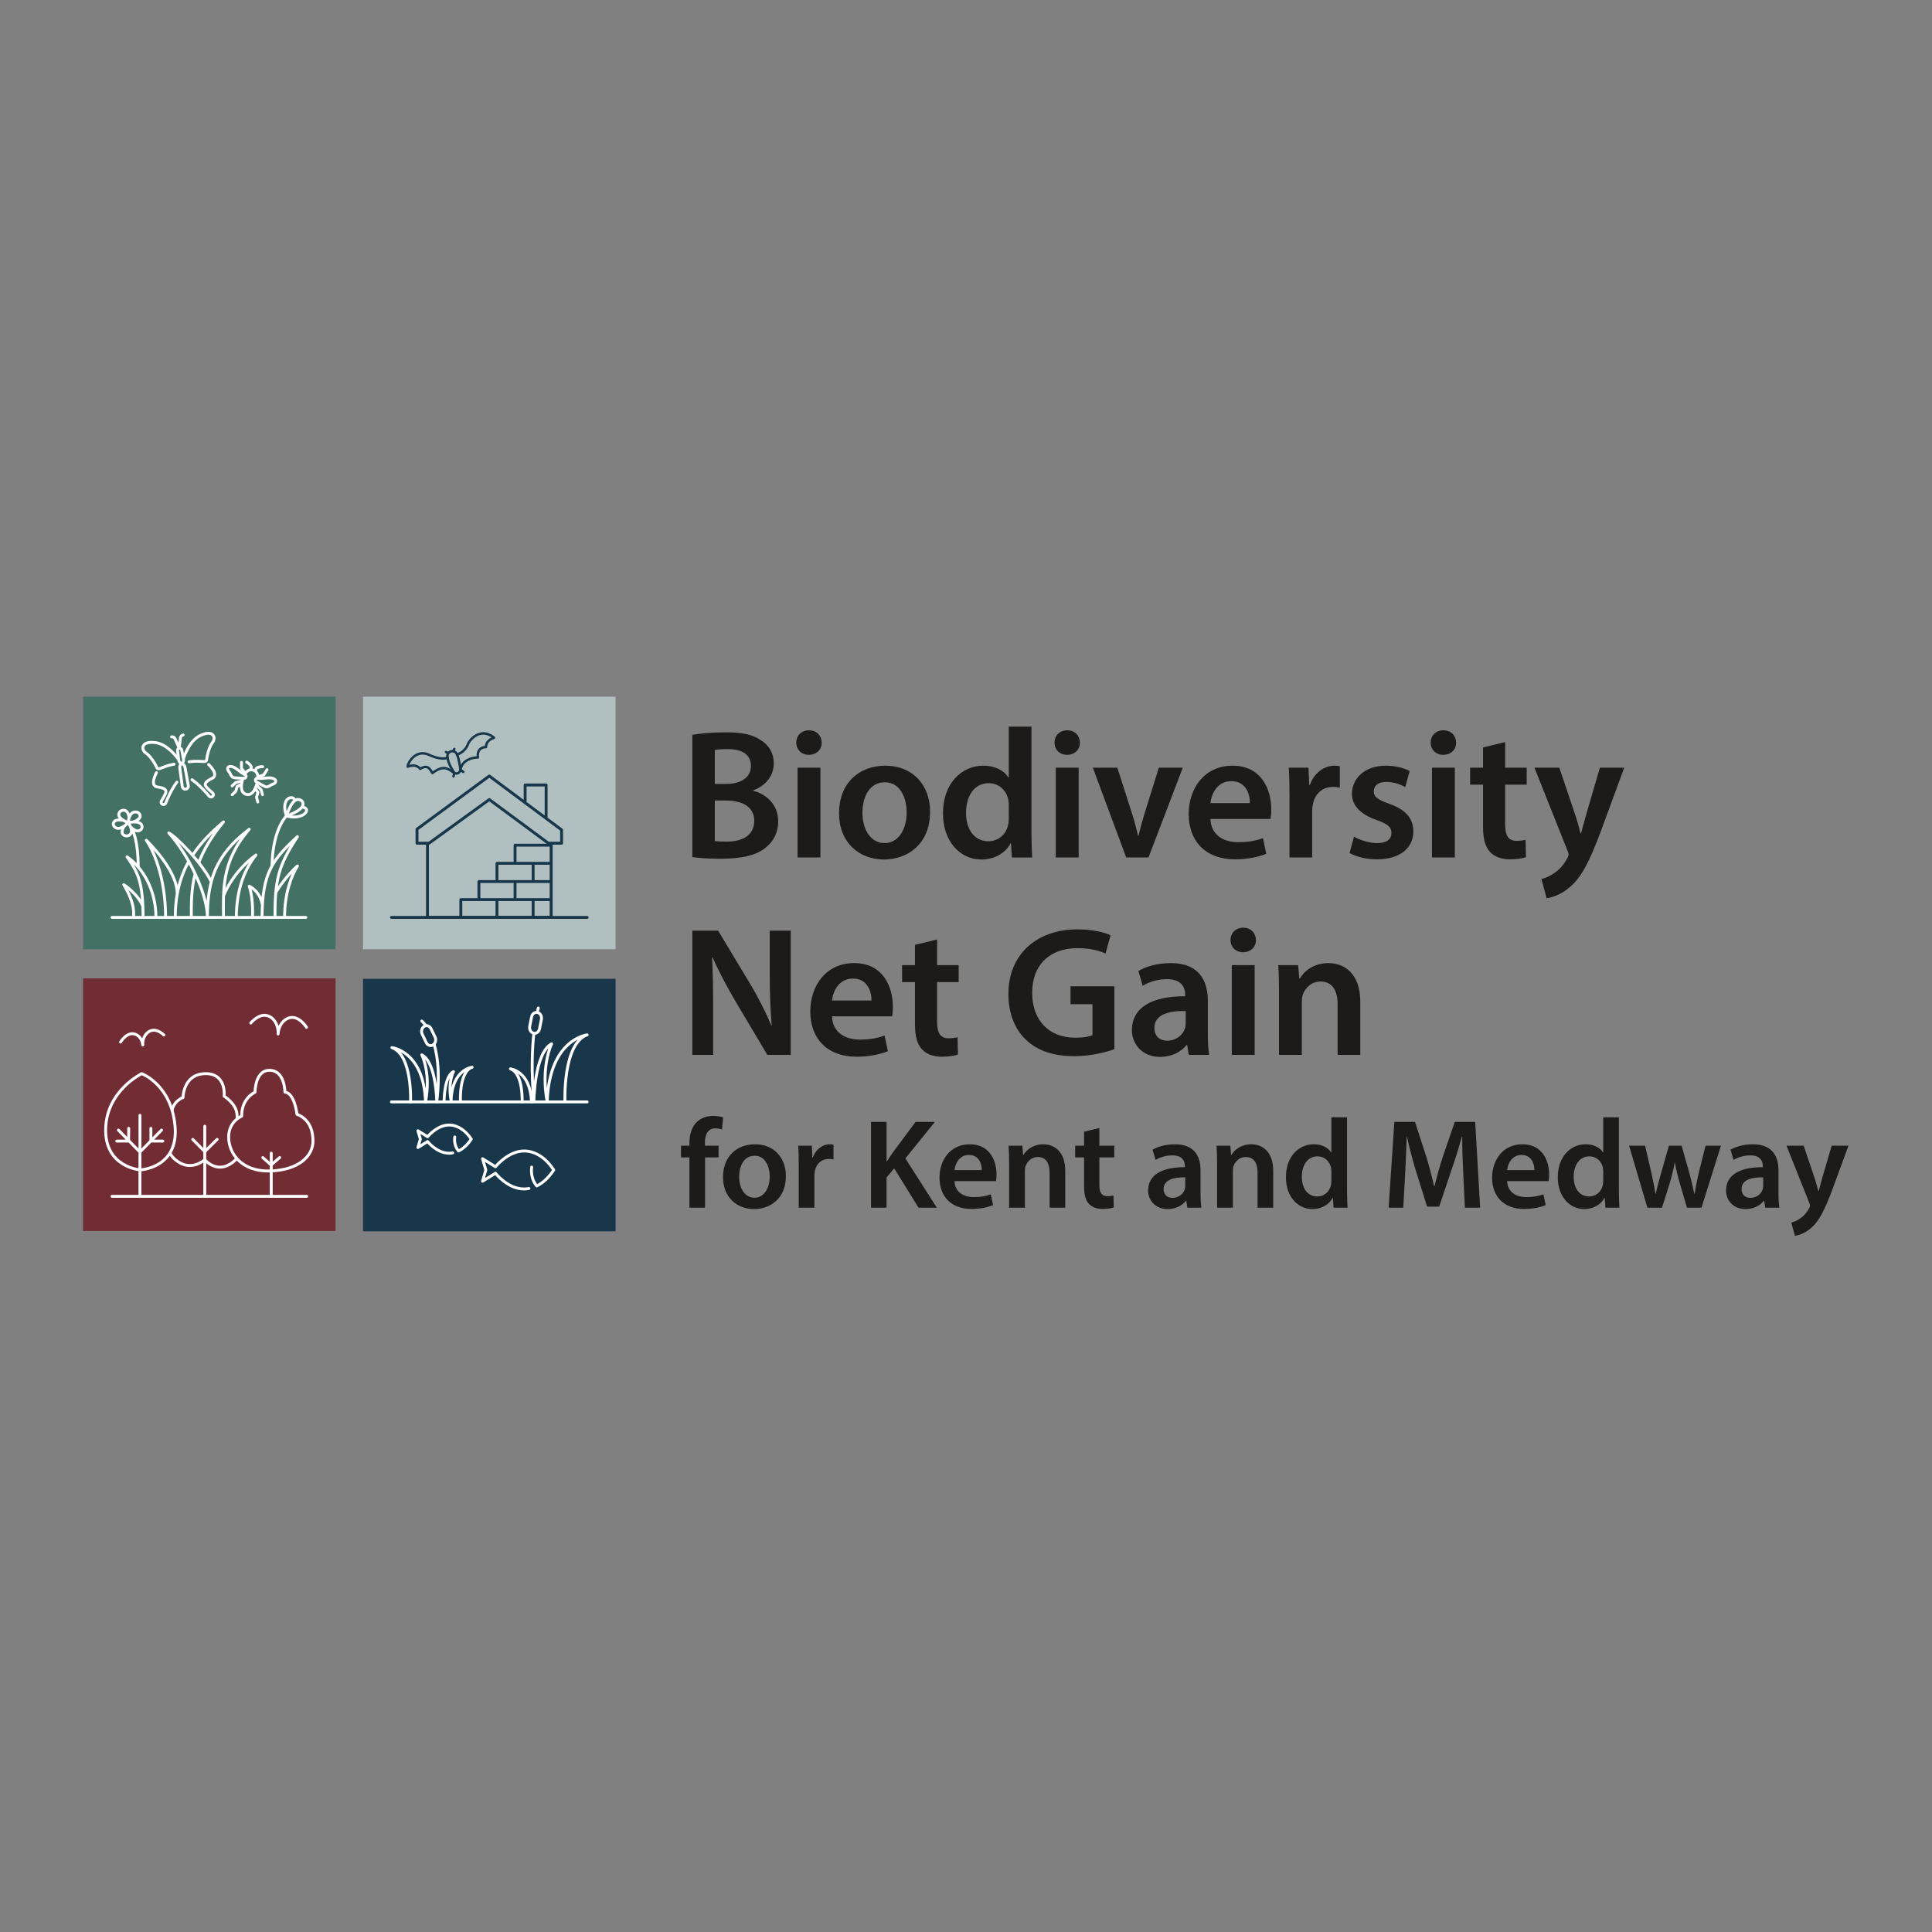 <?xml version="1.0" encoding="UTF-8" standalone="no"?>
<!-- Created with Inkscape (http://www.inkscape.org/) -->

<svg
   version="1.1"
   id="svg2"
   width="1440"
   height="1440"
   viewBox="0 0 1440 1440"
   sodipodi:docname="Biodiversity Net Gain for Kent and Medway Logo_Full Colour Square.eps"
   xmlns:inkscape="http://www.inkscape.org/namespaces/inkscape"
   xmlns:sodipodi="http://sodipodi.sourceforge.net/DTD/sodipodi-0.dtd"
   xmlns="http://www.w3.org/2000/svg"
   xmlns:svg="http://www.w3.org/2000/svg">
  <rect x="0" y="0" width="1440" height="1440" fill="#808080" stroke="none"/>
  <defs
     id="defs6" />
  <sodipodi:namedview
     id="namedview4"
     pagecolor="#ffffff"
     bordercolor="#000000"
     borderopacity="0.25"
     inkscape:showpageshadow="2"
     inkscape:pageopacity="0.0"
     inkscape:pagecheckerboard="0"
     inkscape:deskcolor="#d1d1d1" />
  <g
     id="g8"
     inkscape:groupmode="layer"
     inkscape:label="ink_ext_XXXXXX"
     transform="matrix(1.333,0,0,-1.333,0,1440)">
    <g
       id="g10"
       transform="scale(0.1)">
      <path
         d="M 464.316,5495.07 H 1876.44 V 6907.19 H 464.316 V 5495.07"
         style="fill:#447165;fill-opacity:1;fill-rule:nonzero;stroke:none"
         id="path12" />
      <path
         d="M 3441.93,5495.07 H 2029.81 V 6907.19 H 3441.93 V 5495.07"
         style="fill:#b0c0c0;fill-opacity:1;fill-rule:nonzero;stroke:none"
         id="path14" />
      <path
         d="M 464.316,3919.86 H 1876.44 V 5331.98 H 464.316 V 3919.86"
         style="fill:#722c33;fill-opacity:1;fill-rule:nonzero;stroke:none"
         id="path16" />
      <path
         d="M 3441.93,3917.68 H 2029.81 V 5329.81 H 3441.93 V 3917.68"
         style="fill:#18374b;fill-opacity:1;fill-rule:nonzero;stroke:none"
         id="path18" />
      <path
         d="m 3996.8,6099.89 c 16.49,-2.06 38.13,-3.09 66.98,-3.09 81.42,0 153.56,30.92 153.56,116.45 0,80.39 -70.08,113.37 -157.68,113.37 h -62.86 z m 0,319.48 h 64.92 c 87.6,0 137.07,41.22 137.07,99.97 0,64.92 -49.47,94.81 -129.85,94.81 -37.1,0 -58.74,-2.06 -72.14,-5.15 z m -125.74,274.14 c 40.2,8.24 113.37,14.42 184.48,14.42 93.78,0 151.5,-11.33 198.9,-44.31 43.28,-25.77 72.14,-71.11 72.14,-129.85 0,-63.9 -40.19,-122.65 -115.42,-150.47 v -2.06 c 73.17,-18.55 140.16,-76.26 140.16,-172.11 0,-61.83 -26.8,-110.27 -66.99,-143.24 -49.47,-43.29 -130.88,-64.93 -257.65,-64.93 -70.07,0 -123.67,5.15 -155.62,9.27 v 683.28"
         style="fill:#1d1b19;fill-opacity:1;fill-rule:nonzero;stroke:none"
         id="path20" />
      <path
         d="m 4459.53,6008.17 v 501.89 h 127.79 v -501.89 z m 135,642.05 c 0,-38.13 -27.82,-68.02 -72.14,-68.02 -42.25,0 -70.08,29.89 -70.08,68.02 0,39.16 28.86,69.05 71.11,69.05 43.29,0 70.08,-29.89 71.11,-69.05"
         style="fill:#1d1b19;fill-opacity:1;fill-rule:nonzero;stroke:none"
         id="path22" />
      <path
         d="m 4822.3,6258.6 c 0,-96.87 47.4,-170.04 124.7,-170.04 72.14,0 122.63,71.1 122.63,172.1 0,78.33 -35.04,167.99 -121.6,167.99 -89.67,0 -125.73,-86.57 -125.73,-170.05 z m 378.22,5.16 c 0,-184.48 -129.86,-266.93 -257.65,-266.93 -142.22,0 -251.46,97.91 -251.46,258.68 0,164.89 108.21,265.89 259.71,265.89 149.43,0 249.4,-105.12 249.4,-257.64"
         style="fill:#1d1b19;fill-opacity:1;fill-rule:nonzero;stroke:none"
         id="path24" />
      <path
         d="m 5640.58,6300.86 c 0,10.3 -1.03,22.67 -3.09,32.97 -11.33,49.47 -51.53,89.66 -109.24,89.66 -81.41,0 -126.76,-72.14 -126.76,-165.92 0,-91.72 45.35,-158.71 125.73,-158.71 51.53,0 96.88,35.04 109.24,89.66 3.09,11.34 4.12,23.7 4.12,37.1 z m 126.76,439.02 v -590.52 c 0,-51.53 2.06,-107.18 4.13,-141.19 h -113.36 l -5.16,79.36 h -2.06 c -29.89,-55.66 -90.69,-90.7 -163.86,-90.7 -119.55,0 -214.36,102.03 -214.36,256.62 -1.03,167.98 104.08,267.95 224.66,267.95 69.05,0 118.52,-28.86 141.19,-65.96 h 2.06 v 284.44 h 126.76"
         style="fill:#1d1b19;fill-opacity:1;fill-rule:nonzero;stroke:none"
         id="path26" />
      <path
         d="m 5903.39,6008.17 v 501.89 h 127.79 v -501.89 z m 135,642.05 c 0,-38.13 -27.82,-68.02 -72.13,-68.02 -42.26,0 -70.08,29.89 -70.08,68.02 0,39.16 28.85,69.05 71.11,69.05 43.28,0 70.08,-29.89 71.1,-69.05"
         style="fill:#1d1b19;fill-opacity:1;fill-rule:nonzero;stroke:none"
         id="path28" />
      <path
         d="m 6247.6,6510.06 81.42,-254.55 c 14.43,-44.32 24.74,-84.51 34.01,-125.73 h 3.1 c 9.27,41.22 20.6,80.38 34,125.73 l 79.36,254.55 h 133.97 l -191.69,-501.89 h -124.69 l -186.54,501.89 h 137.06"
         style="fill:#1d1b19;fill-opacity:1;fill-rule:nonzero;stroke:none"
         id="path30" />
      <path
         d="m 6988.6,6312.19 c 1.03,46.38 -19.58,122.64 -104.09,122.64 -78.32,0 -111.3,-71.11 -116.46,-122.64 z m -220.55,-88.63 c 3.1,-90.69 74.21,-129.85 154.59,-129.85 58.74,0 101,8.24 139.13,22.67 l 18.55,-87.6 c -43.28,-17.52 -103.06,-30.92 -175.2,-30.92 -162.83,0 -258.67,99.97 -258.67,253.53 0,139.12 84.5,270.01 245.27,270.01 162.84,0 216.43,-133.98 216.43,-244.25 0,-23.7 -2.06,-42.25 -4.13,-53.59 h -335.97"
         style="fill:#1d1b19;fill-opacity:1;fill-rule:nonzero;stroke:none"
         id="path32" />
      <path
         d="m 7210.17,6348.26 c 0,68.02 -1.02,116.46 -4.12,161.8 h 110.27 l 4.12,-95.84 h 4.13 c 24.73,71.11 83.47,107.18 137.07,107.18 12.36,0 19.58,-1.03 29.88,-3.09 v -119.55 c -10.3,2.06 -21.64,4.12 -37.1,4.12 -60.8,0 -102.03,-39.16 -113.36,-95.84 -2.07,-11.34 -4.13,-24.73 -4.13,-39.16 v -259.71 h -126.76 v 340.09"
         style="fill:#1d1b19;fill-opacity:1;fill-rule:nonzero;stroke:none"
         id="path34" />
      <path
         d="m 7570.87,6124.63 c 28.86,-17.52 83.48,-36.07 128.82,-36.07 55.66,0 80.39,22.67 80.39,55.65 0,34 -20.61,51.52 -82.45,73.17 -97.9,34.01 -139.13,87.6 -138.09,146.34 0,88.63 73.17,157.68 189.63,157.68 55.64,0 104.08,-14.43 132.93,-29.89 l -24.72,-89.66 c -21.65,12.37 -61.84,28.86 -106.15,28.86 -45.36,0 -70.08,-21.65 -70.08,-52.56 0,-31.95 23.7,-47.41 87.6,-70.08 90.69,-32.98 132.93,-79.36 133.97,-153.56 0,-90.69 -71.11,-156.65 -204.05,-156.65 -60.81,0 -115.43,14.43 -152.53,35.05 l 24.73,91.72"
         style="fill:#1d1b19;fill-opacity:1;fill-rule:nonzero;stroke:none"
         id="path36" />
      <path
         d="m 8006.81,6008.17 v 501.89 h 127.79 v -501.89 z m 135.01,642.05 c 0,-38.13 -27.83,-68.02 -72.15,-68.02 -42.24,0 -70.07,29.89 -70.07,68.02 0,39.16 28.85,69.05 71.11,69.05 43.28,0 70.08,-29.89 71.11,-69.05"
         style="fill:#1d1b19;fill-opacity:1;fill-rule:nonzero;stroke:none"
         id="path38" />
      <path
         d="m 8415.95,6653.31 v -143.25 h 120.58 v -94.81 h -120.58 v -221.58 c 0,-60.8 16.49,-92.75 64.92,-92.75 21.65,0 38.14,3.1 49.48,6.19 l 2.06,-96.88 c -18.56,-7.21 -51.54,-12.37 -91.72,-12.37 -46.38,0 -85.54,15.46 -109.25,41.23 -26.79,28.86 -39.16,74.2 -39.16,140.15 v 236.01 h -72.14 v 94.81 h 72.14 v 113.36 l 123.67,29.89"
         style="fill:#1d1b19;fill-opacity:1;fill-rule:nonzero;stroke:none"
         id="path40" />
      <path
         d="m 8718.95,6510.06 90.69,-268.98 c 10.31,-30.92 20.61,-69.05 27.83,-97.9 h 3.09 c 8.24,28.85 17.52,65.95 26.79,98.93 l 78.33,267.95 h 136.03 l -125.73,-342.15 c -69.04,-187.57 -115.42,-271.04 -175.19,-322.57 -49.48,-44.32 -101,-60.81 -132.95,-64.93 l -28.86,107.18 c 21.65,5.16 48.44,16.49 74.21,35.04 23.7,15.46 51.52,45.35 69.04,79.36 5.16,9.27 8.25,16.49 8.25,22.67 0,5.15 -1.03,12.37 -7.21,24.73 l -183.45,460.67 h 139.13"
         style="fill:#1d1b19;fill-opacity:1;fill-rule:nonzero;stroke:none"
         id="path42" />
      <path
         d="m 3871.06,4904.4 v 694.61 h 144.29 l 179.32,-297.83 c 46.38,-77.3 86.57,-157.69 118.51,-232.92 h 2.06 c -8.24,92.75 -11.33,182.41 -11.33,288.56 v 242.19 H 4421.4 V 4904.4 h -130.89 l -181.38,305.05 c -44.32,76.27 -90.69,161.81 -124.7,240.13 l -3.09,-1.03 c 5.15,-89.67 6.18,-181.39 6.18,-295.78 V 4904.4 h -116.46"
         style="fill:#1d1b19;fill-opacity:1;fill-rule:nonzero;stroke:none"
         id="path44" />
      <path
         d="m 4872.8,5208.42 c 1.03,46.38 -19.58,122.64 -104.08,122.64 -78.33,0 -111.31,-71.11 -116.46,-122.64 z m -220.54,-88.63 c 3.09,-90.69 74.2,-129.85 154.59,-129.85 58.74,0 100.99,8.24 139.12,22.67 l 18.56,-87.59 c -43.29,-17.52 -103.06,-30.92 -175.2,-30.92 -162.84,0 -258.68,99.96 -258.68,253.51 0,139.13 84.51,270.02 245.28,270.02 162.83,0 216.42,-133.97 216.42,-244.24 0,-23.72 -2.06,-42.26 -4.12,-53.6 h -335.97"
         style="fill:#1d1b19;fill-opacity:1;fill-rule:nonzero;stroke:none"
         id="path46" />
      <path
         d="M 5239.69,5549.54 V 5406.3 h 120.57 v -94.82 h -120.57 v -221.57 c 0,-60.81 16.49,-92.76 64.92,-92.76 21.65,0 38.13,3.09 49.47,6.19 l 2.06,-96.88 c -18.55,-7.22 -51.53,-12.36 -91.72,-12.36 -46.37,0 -85.54,15.46 -109.24,41.22 -26.8,28.86 -39.16,74.2 -39.16,140.16 v 236 h -72.14 v 94.82 h 72.14 v 113.35 l 123.67,29.89"
         style="fill:#1d1b19;fill-opacity:1;fill-rule:nonzero;stroke:none"
         id="path48" />
      <path
         d="m 6231.11,4936.34 c -44.32,-16.48 -130.89,-39.16 -223.64,-39.16 -117.48,0 -206.12,29.9 -272.07,92.76 -61.84,58.74 -97.91,150.47 -96.88,255.58 0,219.52 156.65,360.71 386.47,360.71 85.53,0 152.52,-17.52 184.47,-32.98 l -27.82,-102.03 c -38.14,16.49 -84.51,29.89 -157.68,29.89 -148.41,0 -252.49,-87.61 -252.49,-249.4 0,-157.68 96.88,-251.47 241.15,-251.47 45.34,0 79.36,6.19 95.84,14.43 v 173.14 h -122.63 v 99.97 h 245.28 v -351.44"
         style="fill:#1d1b19;fill-opacity:1;fill-rule:nonzero;stroke:none"
         id="path50" />
      <path
         d="m 6629.94,5149.67 c -89.66,2.07 -175.2,-17.52 -175.2,-93.77 0,-49.47 31.94,-72.14 72.14,-72.14 50.5,0 87.6,32.97 98.94,69.04 3.09,9.28 4.12,19.59 4.12,27.83 z m 16.49,-245.27 -8.25,55.66 h -3.09 c -30.91,-39.17 -83.47,-67 -148.41,-67 -100.99,0 -157.67,73.18 -157.67,149.44 0,126.76 112.33,190.65 297.84,189.63 v 8.24 c 0,32.98 -13.4,87.6 -102.03,87.6 -49.47,0 -101,-15.46 -135.01,-37.1 l -24.73,82.45 c 37.1,22.66 102.02,44.31 181.38,44.31 160.77,0 207.15,-102.03 207.15,-211.27 v -181.38 c 0,-45.34 2.06,-89.66 7.22,-120.58 h -114.4"
         style="fill:#1d1b19;fill-opacity:1;fill-rule:nonzero;stroke:none"
         id="path52" />
      <path
         d="m 6887.59,4904.4 v 501.9 h 127.8 v -501.9 z m 135.01,642.05 c 0,-38.13 -27.83,-68.02 -72.15,-68.02 -42.24,0 -70.07,29.89 -70.07,68.02 0,39.16 28.85,69.05 71.11,69.05 43.28,0 70.08,-29.89 71.11,-69.05"
         style="fill:#1d1b19;fill-opacity:1;fill-rule:nonzero;stroke:none"
         id="path54" />
      <path
         d="m 7151.42,5256.86 c 0,57.71 -1.02,106.14 -4.12,149.44 h 111.3 l 6.19,-75.24 h 3.09 c 21.64,39.16 76.26,86.57 159.73,86.57 87.61,0 178.29,-56.69 178.29,-215.39 V 4904.4 h -126.75 v 283.41 c 0,72.14 -26.8,126.76 -95.84,126.76 -50.5,0 -85.55,-36.07 -98.94,-74.2 -4.13,-11.34 -5.16,-26.8 -5.16,-41.22 V 4904.4 h -127.79 v 352.46"
         style="fill:#1d1b19;fill-opacity:1;fill-rule:nonzero;stroke:none"
         id="path56" />
      <g
         id="g58"
         transform="scale(10)" />
      <path
         d="m 3854.83,4050.08 v 281.12 h -46.97 v 65.47 h 46.97 v 14.94 c 0,44.84 12.1,89.68 41.99,118.14 25.62,24.2 60.49,33.45 90.38,33.45 23.48,0 41.99,-3.56 56.22,-8.55 l -6.4,-67.6 c -9.26,3.56 -21.35,6.4 -37.01,6.4 -43.41,0 -58.35,-36.3 -58.35,-78.99 v -17.79 h 76.14 v -65.47 h -75.44 v -281.12 h -87.53"
         style="fill:#1d1b19;fill-opacity:1;fill-rule:nonzero;stroke:none"
         id="path60" />
      <path
         d="m 4133.07,4223.02 c 0,-66.9 32.74,-117.43 86.11,-117.43 49.82,0 84.69,49.11 84.69,118.85 0,54.09 -24.19,116.01 -83.97,116.01 -61.92,0 -86.83,-59.78 -86.83,-117.43 z m 261.19,3.56 c 0,-127.39 -89.67,-184.33 -177.92,-184.33 -98.21,0 -173.65,67.62 -173.65,178.64 0,113.86 74.73,183.61 179.34,183.61 103.19,0 172.23,-72.6 172.23,-177.92"
         style="fill:#1d1b19;fill-opacity:1;fill-rule:nonzero;stroke:none"
         id="path62" />
      <path
         d="m 4466.12,4284.94 c 0,46.96 -0.71,80.42 -2.84,111.73 h 76.14 l 2.85,-66.19 h 2.85 c 17.08,49.11 57.64,74.02 94.65,74.02 8.54,0 13.52,-0.71 20.64,-2.14 v -82.55 c -7.12,1.42 -14.95,2.84 -25.62,2.84 -41.99,0 -70.46,-27.04 -78.29,-66.18 -1.42,-7.83 -2.84,-17.08 -2.84,-27.05 v -179.34 h -87.54 v 234.86"
         style="fill:#1d1b19;fill-opacity:1;fill-rule:nonzero;stroke:none"
         id="path64" />
      <path
         d="m 4870.31,4529.75 h 86.83 v -220.62 h 2.13 c 11.39,18.5 23.49,35.58 34.88,51.95 l 125.25,168.67 h 108.17 l -165.1,-204.25 175.78,-275.42 h -102.48 l -135.93,219.91 -42.7,-51.24 v -168.67 h -86.83 v 479.67"
         style="fill:#1d1b19;fill-opacity:1;fill-rule:nonzero;stroke:none"
         id="path66" />
      <path
         d="m 5489.44,4260.03 c 0.72,32.03 -13.52,84.68 -71.88,84.68 -54.08,0 -76.85,-49.1 -80.41,-84.68 z m -152.29,-61.21 c 2.13,-62.62 51.24,-89.66 106.75,-89.66 40.56,0 69.74,5.69 96.08,15.65 l 12.8,-60.49 c -29.88,-12.1 -71.16,-21.35 -120.98,-21.35 -112.44,0 -178.63,69.03 -178.63,175.06 0,96.09 58.36,186.47 169.38,186.47 112.44,0 149.45,-92.52 149.45,-168.67 0,-16.37 -1.42,-29.18 -2.85,-37.01 h -232"
         style="fill:#1d1b19;fill-opacity:1;fill-rule:nonzero;stroke:none"
         id="path68" />
      <path
         d="m 5642.44,4293.47 c 0,39.86 -0.72,73.3 -2.85,103.2 h 76.86 l 4.27,-51.96 h 2.13 c 14.95,27.05 52.67,59.79 110.31,59.79 60.5,0 123.12,-39.14 123.12,-148.74 v -205.68 h -87.53 v 195.72 c 0,49.81 -18.51,87.53 -66.19,87.53 -34.87,0 -59.07,-24.91 -68.32,-51.24 -2.85,-7.83 -3.56,-18.51 -3.56,-28.47 v -203.54 h -88.24 v 243.39"
         style="fill:#1d1b19;fill-opacity:1;fill-rule:nonzero;stroke:none"
         id="path70" />
      <path
         d="m 6146.99,4495.59 v -98.92 h 83.27 v -65.47 h -83.27 v -153.01 c 0,-41.99 11.38,-64.05 44.83,-64.05 14.95,0 26.34,2.13 34.16,4.26 l 1.43,-66.89 c -12.81,-4.98 -35.59,-8.54 -63.34,-8.54 -32.02,0 -59.06,10.67 -75.44,28.46 -18.5,19.93 -27.04,51.24 -27.04,96.79 v 162.98 h -49.82 v 65.47 h 49.82 v 78.28 l 85.4,20.64"
         style="fill:#1d1b19;fill-opacity:1;fill-rule:nonzero;stroke:none"
         id="path72" />
      <path
         d="m 6627.35,4219.46 c -61.92,1.43 -120.99,-12.1 -120.99,-64.76 0,-34.16 22.06,-49.82 49.82,-49.82 34.87,0 60.49,22.77 68.32,47.68 2.14,6.41 2.85,13.53 2.85,19.22 z m 11.39,-169.38 -5.71,38.43 h -2.13 c -21.34,-27.04 -57.64,-46.26 -102.48,-46.26 -69.74,0 -108.88,50.53 -108.88,103.2 0,87.53 77.56,131.66 205.67,130.94 v 5.7 c 0,22.77 -9.25,60.49 -70.46,60.49 -34.16,0 -69.74,-10.68 -93.22,-25.62 l -17.08,56.93 c 25.61,15.66 70.45,30.61 125.25,30.61 111.02,0 143.04,-70.46 143.04,-145.9 v -125.25 c 0,-31.31 1.43,-61.92 4.99,-83.27 h -78.99"
         style="fill:#1d1b19;fill-opacity:1;fill-rule:nonzero;stroke:none"
         id="path74" />
      <path
         d="m 6805.25,4293.47 c 0,39.86 -0.71,73.3 -2.85,103.2 h 76.86 l 4.27,-51.96 h 2.14 c 14.94,27.05 52.66,59.79 110.3,59.79 60.5,0 123.13,-39.14 123.13,-148.74 v -205.68 h -87.54 v 195.72 c 0,49.81 -18.51,87.53 -66.18,87.53 -34.88,0 -59.08,-24.91 -68.32,-51.24 -2.86,-7.83 -3.57,-18.51 -3.57,-28.47 v -203.54 h -88.24 v 243.39"
         style="fill:#1d1b19;fill-opacity:1;fill-rule:nonzero;stroke:none"
         id="path76" />
      <path
         d="m 7444.31,4252.19 c 0,7.12 -0.71,15.67 -2.14,22.78 -7.82,34.16 -35.57,61.92 -75.43,61.92 -56.23,0 -87.54,-49.82 -87.54,-114.58 0,-63.34 31.31,-109.6 86.83,-109.6 35.58,0 66.9,24.2 75.44,61.92 2.13,7.83 2.84,16.36 2.84,25.62 z m 87.54,303.18 v -407.79 c 0,-35.58 1.42,-74.01 2.84,-97.5 h -78.28 l -3.55,54.8 h -1.43 c -20.64,-38.43 -62.63,-62.63 -113.15,-62.63 -82.56,0 -148.03,70.46 -148.03,177.21 -0.71,116.01 71.87,185.04 155.14,185.04 47.68,0 81.84,-19.93 97.5,-45.55 h 1.42 v 196.42 h 87.54"
         style="fill:#1d1b19;fill-opacity:1;fill-rule:nonzero;stroke:none"
         id="path78" />
      <path
         d="m 8181.57,4245.8 c -2.85,61.91 -6.41,136.64 -5.7,201.39 h -2.13 c -15.66,-58.36 -35.58,-123.11 -56.94,-183.61 l -69.73,-207.8 h -67.61 l -64.05,204.96 c -18.51,61.2 -35.59,126.68 -48.4,186.45 h -1.42 c -2.14,-62.62 -4.99,-138.77 -8.54,-204.24 l -10.68,-192.87 h -81.84 l 32.03,479.67 h 115.28 l 62.63,-192.86 c 17.08,-56.22 32.03,-113.15 44.13,-166.53 h 2.13 c 12.81,51.95 29.18,111.01 47.68,167.24 l 66.19,192.15 h 113.86 l 27.76,-479.67 h -85.4 l -9.25,195.72"
         style="fill:#1d1b19;fill-opacity:1;fill-rule:nonzero;stroke:none"
         id="path80" />
      <path
         d="m 8579.36,4260.03 c 0.71,32.03 -13.51,84.68 -71.87,84.68 -54.1,0 -76.87,-49.1 -80.42,-84.68 z m -152.29,-61.21 c 2.13,-62.62 51.24,-89.66 106.74,-89.66 40.57,0 69.75,5.69 96.08,15.65 l 12.81,-60.49 c -29.89,-12.1 -71.17,-21.35 -120.99,-21.35 -112.44,0 -178.62,69.03 -178.62,175.06 0,96.09 58.35,186.47 169.38,186.47 112.44,0 149.45,-92.52 149.45,-168.67 0,-16.37 -1.43,-29.18 -2.85,-37.01 h -232"
         style="fill:#1d1b19;fill-opacity:1;fill-rule:nonzero;stroke:none"
         id="path82" />
      <path
         d="m 8964.36,4252.19 c 0,7.12 -0.71,15.67 -2.14,22.78 -7.82,34.16 -35.57,61.92 -75.43,61.92 -56.22,0 -87.54,-49.82 -87.54,-114.58 0,-63.34 31.32,-109.6 86.83,-109.6 35.59,0 66.89,24.2 75.43,61.92 2.14,7.83 2.85,16.36 2.85,25.62 z m 87.54,303.18 v -407.79 c 0,-35.58 1.42,-74.01 2.84,-97.5 h -78.28 l -3.56,54.8 h -1.42 c -20.64,-38.43 -62.63,-62.63 -113.15,-62.63 -82.56,0 -148.03,70.46 -148.03,177.21 -0.71,116.01 71.87,185.04 155.13,185.04 47.69,0 81.85,-19.93 97.5,-45.55 h 1.43 v 196.42 h 87.54"
         style="fill:#1d1b19;fill-opacity:1;fill-rule:nonzero;stroke:none"
         id="path84" />
      <path
         d="m 9198.48,4396.67 36.3,-157.28 c 7.83,-37.01 15.65,-74.73 22.06,-112.45 h 1.43 c 7.12,37.72 18.5,76.15 28.46,111.74 l 44.84,157.99 h 71.17 l 43.41,-153.72 c 10.67,-40.57 19.93,-78.29 27.75,-116.01 h 1.43 c 5.69,37.72 13.52,75.44 22.77,116.01 l 38.43,153.72 h 86.11 l -108.88,-346.59 h -81.14 l -41.27,140.91 c -10.68,36.3 -18.5,69.04 -26.34,111.03 h -1.41 c -7.12,-42.71 -16.38,-76.87 -26.34,-111.03 l -44.12,-140.91 h -81.85 l -102.48,346.59 h 89.67"
         style="fill:#1d1b19;fill-opacity:1;fill-rule:nonzero;stroke:none"
         id="path86" />
      <path
         d="m 9858.89,4219.46 c -61.92,1.43 -120.98,-12.1 -120.98,-64.76 0,-34.16 22.06,-49.82 49.81,-49.82 34.87,0 60.49,22.77 68.32,47.68 2.14,6.41 2.85,13.53 2.85,19.22 z m 11.39,-169.38 -5.7,38.43 h -2.13 c -21.35,-27.04 -57.65,-46.26 -102.48,-46.26 -69.75,0 -108.89,50.53 -108.89,103.2 0,87.53 77.57,131.66 205.67,130.94 v 5.7 c 0,22.77 -9.24,60.49 -70.46,60.49 -34.16,0 -69.74,-10.68 -93.22,-25.62 l -17.08,56.93 c 25.62,15.66 70.45,30.61 125.26,30.61 111.01,0 143.03,-70.46 143.03,-145.9 v -125.25 c 0,-31.31 1.43,-61.92 4.99,-83.27 h -78.99"
         style="fill:#1d1b19;fill-opacity:1;fill-rule:nonzero;stroke:none"
         id="path88" />
      <path
         d="m 10085.2,4396.67 62.6,-185.75 c 7.1,-21.34 14.2,-47.68 19.2,-67.6 h 2.2 c 5.6,19.92 12.1,45.54 18.5,68.32 l 54.1,185.03 h 93.9 l -86.8,-236.27 c -47.7,-129.53 -79.7,-187.17 -121,-222.76 -34.2,-30.6 -69.8,-41.99 -91.8,-44.83 l -20,74.01 c 15,3.56 33.5,11.39 51.3,24.19 16.4,10.68 35.6,31.32 47.7,54.81 3.5,6.4 5.7,11.38 5.7,15.65 0,3.56 -0.7,8.54 -5,17.08 l -126.69,318.12 h 96.09"
         style="fill:#1d1b19;fill-opacity:1;fill-rule:nonzero;stroke:none"
         id="path90" />
      <path
         d="m 674.18,4975.91 c 0,0 23.812,40.66 57.218,46.1 33.399,5.44 63.43,-22.58 67.024,-62.62 m 117.734,55.95 c 0,0 -30.355,31.81 -63.758,26.37 -33.433,-5.45 -57.57,-42.28 -53.976,-82.32"
         style="fill:none;stroke:#ffffff;stroke-width:16.198;stroke-linecap:round;stroke-linejoin:round;stroke-miterlimit:10;stroke-dasharray:none;stroke-opacity:1"
         id="path92" />
      <path
         d="m 1402.03,5082.36 c 0,0 38.03,46.49 81.09,43.16 43.05,-3.34 75.16,-50.06 71.69,-104.39 m 159.04,37.13 c 0,0 -31.76,51.87 -74.81,55.2 -43.09,3.34 -80.76,-38 -84.23,-92.33"
         style="fill:none;stroke:#ffffff;stroke-width:16.198;stroke-linecap:round;stroke-linejoin:round;stroke-miterlimit:10;stroke-dasharray:none;stroke-opacity:1"
         id="path94" />
      <path
         d="m 3082.03,5772.61 h -101.04 v -99.17 h 101.04 z m 0,202.81 h -101.04 v -101.96 h 101.04 z m -101.04,-202.81 h -202.13 v -99.17 h 202.13 z m -202.13,0 h -202.13 v -99.17 h 202.13 z m 303.17,100.85 h -202.09 v -100.82 h 202.09 z m -202.09,0 h -202.13 v -100.82 h 202.13 z m 101.05,101.96 h -202.13 v -101.96 h 202.13 z m 101.04,101.4 h -202.09 v -101.4 h 202.09 z M 2936.22,6313 v 100.46 h 117.47 v -186.58 m 27.89,-140.4 v -413.49 h -691.42 v 413.49 m -58.51,80.05 v -78.56 h 67.39 l 336.83,244.07 329.97,-244.07 h 74.28 v 74.51 l -404.25,301.23 z"
         style="fill:none;stroke:#18374b;stroke-width:16.198;stroke-linecap:round;stroke-linejoin:round;stroke-miterlimit:10;stroke-dasharray:none;stroke-opacity:1"
         id="path96" />
      <path
         d="M 2188.67,5672.98 H 3283.08"
         style="fill:none;stroke:#18374b;stroke-width:16.198;stroke-linecap:round;stroke-linejoin:round;stroke-miterlimit:10;stroke-dasharray:none;stroke-opacity:1"
         id="path98" />
      <path
         d="m 1314.42,4493.95 c 28.44,-9.07 76.1,-119.96 -12.44,-189.71 -88.54,-69.75 -157.03,13.9 -157.03,13.9 0,0 -78.56,-73.19 -164.544,0.09 -85.98,73.32 -3.078,158.65 -3.078,158.65 0,0 -22.973,27.05 -18.535,98.07 4.473,71.04 64.507,91 64.507,91 0,0 0.65,129.85 122.56,133.41 121.87,3.57 107.59,-126.28 107.59,-126.28 0,0 61.75,-37.55 70.75,-93.34 8.33,-51.61 -9.78,-85.79 -9.78,-85.79"
         style="fill:#722c33;fill-opacity:1;fill-rule:nonzero;stroke:none"
         id="path100" />
      <path
         d="m 1314.42,4493.95 c 28.44,-9.07 76.1,-119.96 -12.44,-189.71 -88.54,-69.75 -157.03,13.9 -157.03,13.9 0,0 -78.56,-73.19 -164.544,0.09 -85.98,73.32 -3.078,158.65 -3.078,158.65 0,0 -22.973,27.05 -18.535,98.07 4.473,71.04 64.507,91 64.507,91 0,0 0.65,129.85 122.56,133.41 121.87,3.57 107.59,-126.28 107.59,-126.28 0,0 61.75,-37.55 70.75,-93.34 8.33,-51.61 -9.78,-85.79 -9.78,-85.79 z"
         style="fill:none;stroke:#ffffff;stroke-width:16.198;stroke-linecap:round;stroke-linejoin:round;stroke-miterlimit:10;stroke-dasharray:none;stroke-opacity:1"
         id="path102" />
      <path
         d="m 792.367,4799.37 c 0,0 -197.488,-95.21 -201.57,-309.94 -4.082,-214.73 193.797,-228.08 193.797,-228.08 0,0 214.504,9.85 194.254,243.47 -20.215,233.61 -186.481,294.55 -186.481,294.55"
         style="fill:#722c33;fill-opacity:1;fill-rule:nonzero;stroke:none"
         id="path104" />
      <path
         d="m 792.367,4799.37 c 0,0 -197.488,-95.21 -201.57,-309.94 -4.082,-214.73 193.797,-228.08 193.797,-228.08 0,0 214.504,9.85 194.254,243.47 -20.215,233.61 -186.481,294.55 -186.481,294.55 z"
         style="fill:none;stroke:#ffffff;stroke-width:16.198;stroke-linecap:round;stroke-linejoin:round;stroke-miterlimit:10;stroke-dasharray:none;stroke-opacity:1"
         id="path106" />
      <path
         d="m 1351.52,4561.95 c 0,0 -73.86,-28.77 -73.02,-118.51 0.81,-89.77 71.76,-192.6 231.06,-188.26 159.29,4.38 240.45,82.87 240.45,167.11 0,48.27 -13.15,120.48 -89.55,150.12 0,0 -13.02,119.03 -67.32,123.53 0,0 0.59,119.45 -83.58,122.14 -84.17,2.69 -83.59,-122.33 -83.59,-122.33 0,0 -76.13,-32.72 -74.45,-133.8"
         style="fill:#722c33;fill-opacity:1;fill-rule:nonzero;stroke:none"
         id="path108" />
      <path
         d="m 1351.52,4561.95 c 0,0 -73.86,-28.77 -73.02,-118.51 0.81,-89.77 71.76,-192.6 231.06,-188.26 159.29,4.38 240.45,82.87 240.45,167.11 0,48.27 -13.15,120.48 -89.55,150.12 0,0 -13.02,119.03 -67.32,123.53 0,0 0.59,119.45 -83.58,122.14 -84.17,2.69 -83.59,-122.33 -83.59,-122.33 0,0 -76.13,-32.72 -74.45,-133.8 z"
         style="fill:none;stroke:#ffffff;stroke-width:16.198;stroke-linecap:round;stroke-linejoin:round;stroke-miterlimit:10;stroke-dasharray:none;stroke-opacity:1"
         id="path110" />
      <path
         d="m 782.652,4566.41 -0.164,-445.2 m 362.552,384.59 v -384.59 m 371.6,233.84 v -233.84 m -854.57,362.81 120.418,-122.94 120.742,122.94 m -250.234,-61.68 65.992,0.23 0.746,71.14 m 123.989,0 v -71.14 l 66.738,-0.23 m 559.009,-92.1 46.16,-41.38 48.21,41.38 m -486.05,101.69 67.25,-68.45 69.04,68.45"
         style="fill:none;stroke:#ffffff;stroke-width:16.198;stroke-linecap:round;stroke-linejoin:round;stroke-miterlimit:10;stroke-dasharray:none;stroke-opacity:1"
         id="path112" />
      <path
         d="M 626.566,4113.45 H 1714.85"
         style="fill:none;stroke:#ffffff;stroke-width:16.198;stroke-linecap:round;stroke-linejoin:round;stroke-miterlimit:10;stroke-dasharray:none;stroke-opacity:1"
         id="path114" />
      <path
         d="m 2503.05,6566.07 c -4.8,14.51 2.98,30.23 17.42,35.05 14.42,4.86 30,-3.01 34.83,-17.52 m -20.12,19.27 4.89,12.15 m -33.43,-24.3 -13.02,7.29 m 61.68,-14.41 c 0,0 46.43,12.76 62.23,60.84 6.65,17.52 66.74,96.73 144.98,33.33 -15.32,-5.83 -45.13,-17.94 -44.93,-51.93 -21.54,-1.65 -50.12,-9.17 -45.58,-58.38 -31.3,0.65 -87.41,-15.42 -96.84,-65.15 0.49,-10.95 -12.96,-37.03 -41.53,-17.4 -28.58,19.6 -54.69,42.15 -115.79,-4.76 -13.67,20.44 -24.43,50.9 -68.55,23.59 -14.74,19.56 -39.56,23.58 -69.59,12.11 -2.46,15.33 42.28,103.87 122.85,64.83 0,0 60.84,-30.36 100.5,-14.61 m 87.69,-79.44 -14.7,10.24 m -40.43,-35.18 5.02,17.81"
         style="fill:none;stroke:#18374b;stroke-width:13.704;stroke-linecap:round;stroke-linejoin:round;stroke-miterlimit:10;stroke-dasharray:none;stroke-opacity:1"
         id="path116" />
      <path
         d="m 2537.93,6484.49 c 0,0 -32.55,47.4 -34.89,80.19"
         style="fill:none;stroke:#18374b;stroke-width:13.704;stroke-linecap:round;stroke-linejoin:round;stroke-miterlimit:10;stroke-dasharray:none;stroke-opacity:1"
         id="path118" />
      <path
         d="m 2555.69,6581.83 c 8.94,-11.02 19.44,-83.91 19.44,-83.91"
         style="fill:none;stroke:#18374b;stroke-width:13.704;stroke-linecap:round;stroke-linejoin:round;stroke-miterlimit:10;stroke-dasharray:none;stroke-opacity:1"
         id="path120" />
      <path
         d="m 2542.71,4445.36 c -0.65,-4.8 -1.01,-9.75 -1.01,-14.77 0,-25.21 8.62,-47.85 22.29,-63.54 27.06,13.22 51.32,36.26 71.15,66.29 -32.14,48.76 -76.04,78.85 -124.47,78.85 -66.93,0 -119.74,-65.37 -119.74,-65.37 l -54.26,33.37 13.76,-46.85 -13.76,-46.85 m 0,0 54.26,33.4 c 0,0 50.9,-65.4 119.74,-65.4 3.59,0 12.83,0.48 20.51,1.97"
         style="fill:none;stroke:#ffffff;stroke-width:16.198;stroke-linecap:round;stroke-linejoin:round;stroke-miterlimit:10;stroke-dasharray:none;stroke-opacity:1"
         id="path122" />
      <path
         d="m 2972.96,4276.97 c -0.87,-6.47 -1.33,-13.12 -1.33,-19.92 0,-33.89 11.47,-64.4 29.74,-85.53 36.1,17.79 68.46,48.79 94.89,89.29 -42.86,65.67 -101.43,106.2 -166.03,106.2 -89.32,0 -159.78,-88.09 -159.78,-88.09 l -72.38,44.97 18.4,-63.08 -18.4,-63.11 m 0,0 72.38,44.97 c 0,0 67.9,-88.06 159.78,-88.06 4.79,0 17.07,0.62 27.34,2.63"
         style="fill:none;stroke:#ffffff;stroke-width:16.198;stroke-linecap:round;stroke-linejoin:round;stroke-miterlimit:10;stroke-dasharray:none;stroke-opacity:1"
         id="path124" />
      <path
         d="m 3283.08,4641.47 h -1094.4 m 870.9,0 c 11.4,351.96 223.5,374.87 223.5,374.87 -137.62,-48.95 -124.17,-374.87 -124.17,-374.87 m -173.82,0 c 0,0 2.08,272.82 99.33,324.88 0,0 -62.07,-123.92 -24.84,-324.88 m -49.67,524.8 c 0,0 -55.85,-183.27 -24.82,-524.8"
         style="fill:none;stroke:#ffffff;stroke-width:16.198;stroke-linecap:round;stroke-linejoin:round;stroke-miterlimit:10;stroke-dasharray:none;stroke-opacity:1"
         id="path126" />
      <path
         d="m 3027.23,5102.46 c 3.5,17.4 -5.93,34.76 -21.06,38.78 -15.13,4.02 -30.23,-6.84 -33.73,-24.23 l -10.53,-52.55 c -3.5,-17.4 5.93,-34.76 21.06,-38.78 15.13,-4.02 30.23,6.83 33.7,24.23 l 10.56,52.55"
         style="fill:#18374b;fill-opacity:1;fill-rule:nonzero;stroke:none"
         id="path128" />
      <path
         d="m 3027.23,5102.46 c 3.5,17.4 -5.93,34.76 -21.06,38.78 -15.13,4.02 -30.23,-6.84 -33.73,-24.23 l -10.53,-52.55 c -3.5,-17.4 5.93,-34.76 21.06,-38.78 15.13,-4.02 30.23,6.83 33.7,24.23 z"
         style="fill:none;stroke:#ffffff;stroke-width:16.198;stroke-linecap:round;stroke-linejoin:round;stroke-miterlimit:10;stroke-dasharray:none;stroke-opacity:1"
         id="path130" />
      <path
         d="m 2295.7,4641.47 c 0,0 11.31,263.88 -104.47,303.5 0,0 178.5,-18.53 188.06,-303.5 m 62.72,0 c 0,0 -1.75,220.88 -83.62,263.03 0,0 52.26,-100.33 20.9,-263.03 m 62.72,0 c 42.47,349.44 -83.62,452.04 -83.62,452.04"
         style="fill:none;stroke:#ffffff;stroke-width:16.198;stroke-linecap:round;stroke-linejoin:round;stroke-miterlimit:10;stroke-dasharray:none;stroke-opacity:1"
         id="path132" />
      <path
         d="m 2409.84,5051.18 c -7.51,15.55 -24.62,21.19 -38.16,12.57 -13.57,-8.65 -18.47,-28.25 -10.95,-43.8 l 22.71,-46.98 c 7.52,-15.55 24.59,-21.19 38.17,-12.57 13.57,8.62 18.46,28.22 10.94,43.8 l -22.71,46.98"
         style="fill:#18374b;fill-opacity:1;fill-rule:nonzero;stroke:none"
         id="path134" />
      <path
         d="m 2409.84,5051.18 c -7.51,15.55 -24.62,21.19 -38.16,12.57 -13.57,-8.65 -18.47,-28.25 -10.95,-43.8 l 22.71,-46.98 c 7.52,-15.55 24.59,-21.19 38.17,-12.57 13.57,8.62 18.46,28.22 10.94,43.8 z"
         style="fill:none;stroke:#ffffff;stroke-width:16.198;stroke-linecap:round;stroke-linejoin:round;stroke-miterlimit:10;stroke-dasharray:none;stroke-opacity:1"
         id="path136" />
      <path
         d="m 2574.56,4650.48 c 0,0 -7.06,160.59 65.31,184.73 0,0 -111.57,-11.31 -117.57,-184.73 m -39.17,0 c 0,0 1.11,134.45 52.27,160.07 0,0 -32.66,-61.03 -13.1,-160.07"
         style="fill:none;stroke:#ffffff;stroke-width:16.198;stroke-linecap:round;stroke-linejoin:round;stroke-miterlimit:10;stroke-dasharray:none;stroke-opacity:1"
         id="path138" />
      <path
         d="m 2919.46,4641.47 c 0,0 7.09,160.59 -65.38,184.73 0,0 111.67,-11.31 117.67,-184.73"
         style="fill:none;stroke:#ffffff;stroke-width:16.198;stroke-linecap:round;stroke-linejoin:round;stroke-miterlimit:10;stroke-dasharray:none;stroke-opacity:1"
         id="path140" />
      <path
         d="m 997.055,6558.48 c -24.203,31.66 -70.981,84.95 -129.071,92.04 -83.586,10.21 -77.593,-42.27 -52.746,-57.86 24.883,-15.61 54.43,-64.08 60.684,-79.66 9.199,-22.87 25.039,3.63 97.578,16.98 m -98.617,-47.76 c 0,0 -41.012,-73.6 5.41,-79.92 46.426,-6.35 52.289,-18.44 44.742,-37.23 -4.406,-10.98 -14.609,-28.21 -22.293,-40.65 -4.722,-7.62 -0.711,-17.56 8.004,-19.83 6.676,-1.75 13.574,1.75 16.07,8.13 8.844,22.65 31.133,75.16 62.204,116.76 m 37.45,133.64 c 13.19,37.58 41.27,102.73 94.34,127.45 76.29,35.54 86.83,-16.23 68,-38.75 -18.82,-22.52 -31.94,-77.75 -33.08,-94.5 -1.71,-24.62 -25.04,-4.21 -98.35,-14.03 m 108.85,-14.94 c 0,0 61.75,-57.31 19.54,-77.68 -42.19,-20.35 -44.03,-33.7 -31.04,-49.21 7.58,-9.08 22.61,-22.33 33.76,-31.79 6.83,-5.8 6.09,-16.49 -1.49,-21.35 -5.8,-3.69 -13.45,-2.49 -17.79,2.79 -15.55,19.02 -52.61,61.78 -95.6,91.78 m -49.6,250.01 v 0 c -8.13,-1.3 -14.35,-7.84 -15.16,-15.94 l -6.81,-58.12 -23.388,53.33 c -3.269,7.45 -11.242,11.76 -19.339,10.49 m 79.467,-292.38 v 0 c -9.49,-1.49 -18.37,5.05 -19.57,14.48 l -13.99,104.16 c -0.84,6.44 0.81,12.99 4.66,18.3 l 3.99,5.51 -4.54,3.37 c -5.57,4.14 -9.23,10.36 -10.107,17.23 l -6.543,52.52 c -0.809,6.28 3.566,12.08 9.88,13.09 6.32,0.97 12.28,-3.18 13.45,-9.4 l 9.98,-51.99 c 1.26,-6.78 -0.26,-13.81 -4.28,-19.48 l -3.24,-4.63 5.48,-3.98 c 5.31,-3.89 8.94,-9.59 10.13,-16.01 l 18.83,-103.34 c 1.75,-9.37 -4.64,-18.31 -14.13,-19.83 z"
         style="fill:none;stroke:#ffffff;stroke-width:16.198;stroke-linecap:round;stroke-linejoin:round;stroke-miterlimit:10;stroke-dasharray:none;stroke-opacity:1"
         id="path142" />
      <path
         d="m 1367.63,6472.31 c 1.45,2.56 2.94,4.86 4.44,6.93 9.61,13.48 20.27,17.95 28.86,18.96 6.09,0.68 11.11,-0.36 14.16,-1.23 3.04,-0.88 7.83,-2.66 12.63,-6.48 6.77,-5.41 13.45,-14.87 14.45,-31.4 0.19,-2.52 0.23,-5.28 0.13,-8.23 m -3.56,-22.71 c -0.46,-1.97 -0.98,-3.95 -1.56,-5.99 -0.94,-3.27 -1.84,-6.32 -2.85,-9.26 -18.21,-55.21 -42.92,-55.83 -58.02,-51.48 -15.1,4.34 -35.77,17.98 -22,74.48 0.71,3.01 1.55,6.09 2.46,9.36 0.58,2.04 1.2,4.02 1.85,5.93 m 69.1,39.3 3.63,12.6 c 0.68,2.46 2.33,4.5 4.57,5.73 5.63,3.02 17.46,8 32.88,6.94 m -67.87,-17.56 3.6,12.6 c 0.71,2.43 0.38,5.05 -0.85,7.29 -3.21,5.57 -10.59,16.03 -24.2,23.32 m 62.72,-82.28 32.82,10.82 17.98,29.06 m -120.93,-19.73 -22.1,26.63 0.13,34.18 m 77.14,-145.4 14.86,-22.84 -7.74,-27.12 6.93,-26.43 m -90.61,98.39 -24.68,-11.47 -7.75,-27.12 -19.89,-18.76 m 135.97,53.56 26.34,-26.83 6.93,-26.44 m -113.29,76.27 -36.55,-8.78 -19.85,-18.73 m 131.17,36.19 c 1.33,4.63 5.87,7.48 10.53,6.71 29.61,-5.09 58.67,7.09 83.23,0.03 13.41,-3.86 20.96,-11.21 18.46,-19.96 -3.46,-12.15 -21.96,-14.48 -27.69,-18.63 -5.7,-4.18 -17.17,-12.5 -28.61,-9.2 -9.11,2.63 -38.81,20.48 -52.19,28.09 -3.76,2.14 -5.54,6.58 -4.34,10.76 z M 1375.5,6460 c 1.33,4.6 -1.01,9.46 -5.38,11.24 -27.83,11.44 -46,37.19 -70.56,44.26 -13.41,3.85 -23.72,1.62 -26.21,-7.16 -3.47,-12.12 10.98,-23.91 13.61,-30.49 2.65,-6.58 7.97,-19.7 19.4,-23 9.14,-2.63 43.77,-3.24 59.16,-3.89 4.28,-0.16 8.16,2.63 9.36,6.81 z"
         style="fill:none;stroke:#ffffff;stroke-width:16.198;stroke-linecap:round;stroke-linejoin:round;stroke-miterlimit:10;stroke-dasharray:none;stroke-opacity:1"
         id="path144" />
      <path
         d="M 1710.06,5673.03 H 626.543 m 623.057,-0.04 c 0,143.72 -15.74,309.33 143.88,492.86 -190.34,-143.74 -233.78,-289.21 -233.78,-492.86 m 20.31,201.97 c -52.87,106.39 -196.905,251.17 -236.108,270.38 107.888,-118.93 215.798,-338.87 215.798,-472.35 m -89.93,0 c 0,74.55 -1.17,158.78 21.31,244.02 l -0.77,-1.39 M 979.863,5672.99 c 0,124.12 27.737,228.6 73.927,310.04 m 22.97,37.42 c 48.76,74.55 110.8,134.13 172.84,186.48 -69.59,-83.97 -112.22,-159.17 -138.3,-228.27 M 990.816,5806.63 c 0,134.19 -172.808,297.63 -172.808,297.63 34.472,-47.07 107.914,-200.24 107.914,-431.27 m -53.973,0 c 0,152.08 -71.922,277.23 -161.82,338.85 61.519,-87.28 89.898,-142.91 89.898,-338.85 m -0.746,61.17 c -29.222,72.31 -107.136,121.94 -107.136,121.94 28.445,-48.75 62.558,-115.53 53.945,-183.11 m 503.51,119.03 c 0,0 43.45,127.71 181.33,230.09 -77.92,-97.55 -109.41,-221.63 -109.41,-349.12 m 143.88,0 c 0,249.01 58.44,322.58 197.82,451.81 -107.92,-164.31 -125.9,-241.32 -125.9,-451.81 m 3.89,137.76 c 0,0 47.39,83 122.01,149.74 -34.47,-56.47 -71.96,-151.46 -71.96,-287.5 m -179.8,0 c 0,0 7.48,96.68 -17.98,174.56 0,0 59.93,-25.69 73.31,-102.7"
         style="fill:none;stroke:#ffffff;stroke-width:16.198;stroke-linecap:round;stroke-linejoin:round;stroke-miterlimit:10;stroke-dasharray:none;stroke-opacity:1"
         id="path146" />
      <path
         d="m 1601.73,6240.42 c 0,0 80.51,25.59 91.42,58.41 5.61,16.91 -4.99,28.9 -19.92,32.88 -36.25,9.62 -61.49,-61.2 -71.5,-91.29 z m 46.49,85.33 c 0,0 -1.75,13.06 -12.8,15.97 -11.01,2.95 -31.16,-0.91 -39.58,-26.24 -11.12,-33.4 5.89,-75.06 5.89,-75.06 63.79,-16.95 104.9,6.22 111.35,25.56 7.48,22.51 -24.92,23.55 -24.92,23.55 m -86.43,-49.11 c 0,0 -30.48,-29.81 -52.61,-96.32 -13.64,-40.98 -26.31,-100.4 -27.8,-176.37 m -776.625,239.12 c 24.657,7.07 39.137,22.39 39.137,32.08 0,13.41 -11.113,23.94 -26.789,23.94 -20.641,0 -30.68,-18.66 -35.641,-35.19 -3.886,-13.02 -4.566,-24.65 -4.566,-24.65 m 4.566,24.65 c 0.129,23.23 -11.793,40.34 -22.093,43.35 -14.352,4.18 -28.961,-2.04 -33.789,-15.32 -6.286,-17.5 10.335,-31.85 26.406,-41.05 10.98,-6.48 21.703,-10.56 24.39,-11.4 0.129,0 0.387,-0.1 0.52,-0.23 m -0.52,0.23 c 0.129,0 0.387,-0.1 0.52,-0.23 0,0 -8.164,-8.97 -19.828,-17.46 -14.867,-10.79 -35.375,-20.7 -52.125,-9.82 -12.574,8.13 -14.711,22.49 -5.863,33.37 6.414,7.91 28.246,12.7 52.906,5.54 0.125,-0.13 0.125,-0.13 0.258,-0.13 m 24.261,-11.86 c 0.133,0.13 0.258,0.23 0.391,0.36 0,0 6.965,-9.59 12.344,-21.9 6.965,-15.94 11.371,-36.77 -5.508,-47.66 -12.567,-8.13 -28.539,-5.6 -37.387,5.28 -6.418,7.91 -4.797,28.13 10.723,46.82 m 20.086,16.97 c -0.129,0.13 -0.258,0.36 -0.258,0.49 0,0 12.73,3.11 27.859,3.82 19.051,0.85 41.953,-2.01 48.239,-19.5 4.832,-13.28 -2.817,-25.98 -17.137,-30.16 -10.465,-3.01 -31.488,4.66 -46.617,23.81 0,0 -0.133,0 0,0.13 m 14.449,-25.98 c 0,0 29.027,-57.25 29.027,-195.91"
         style="fill:none;stroke:#ffffff;stroke-width:16.198;stroke-linecap:round;stroke-linejoin:round;stroke-miterlimit:10;stroke-dasharray:none;stroke-opacity:1"
         id="path148" />
    </g>
  </g>
</svg>
